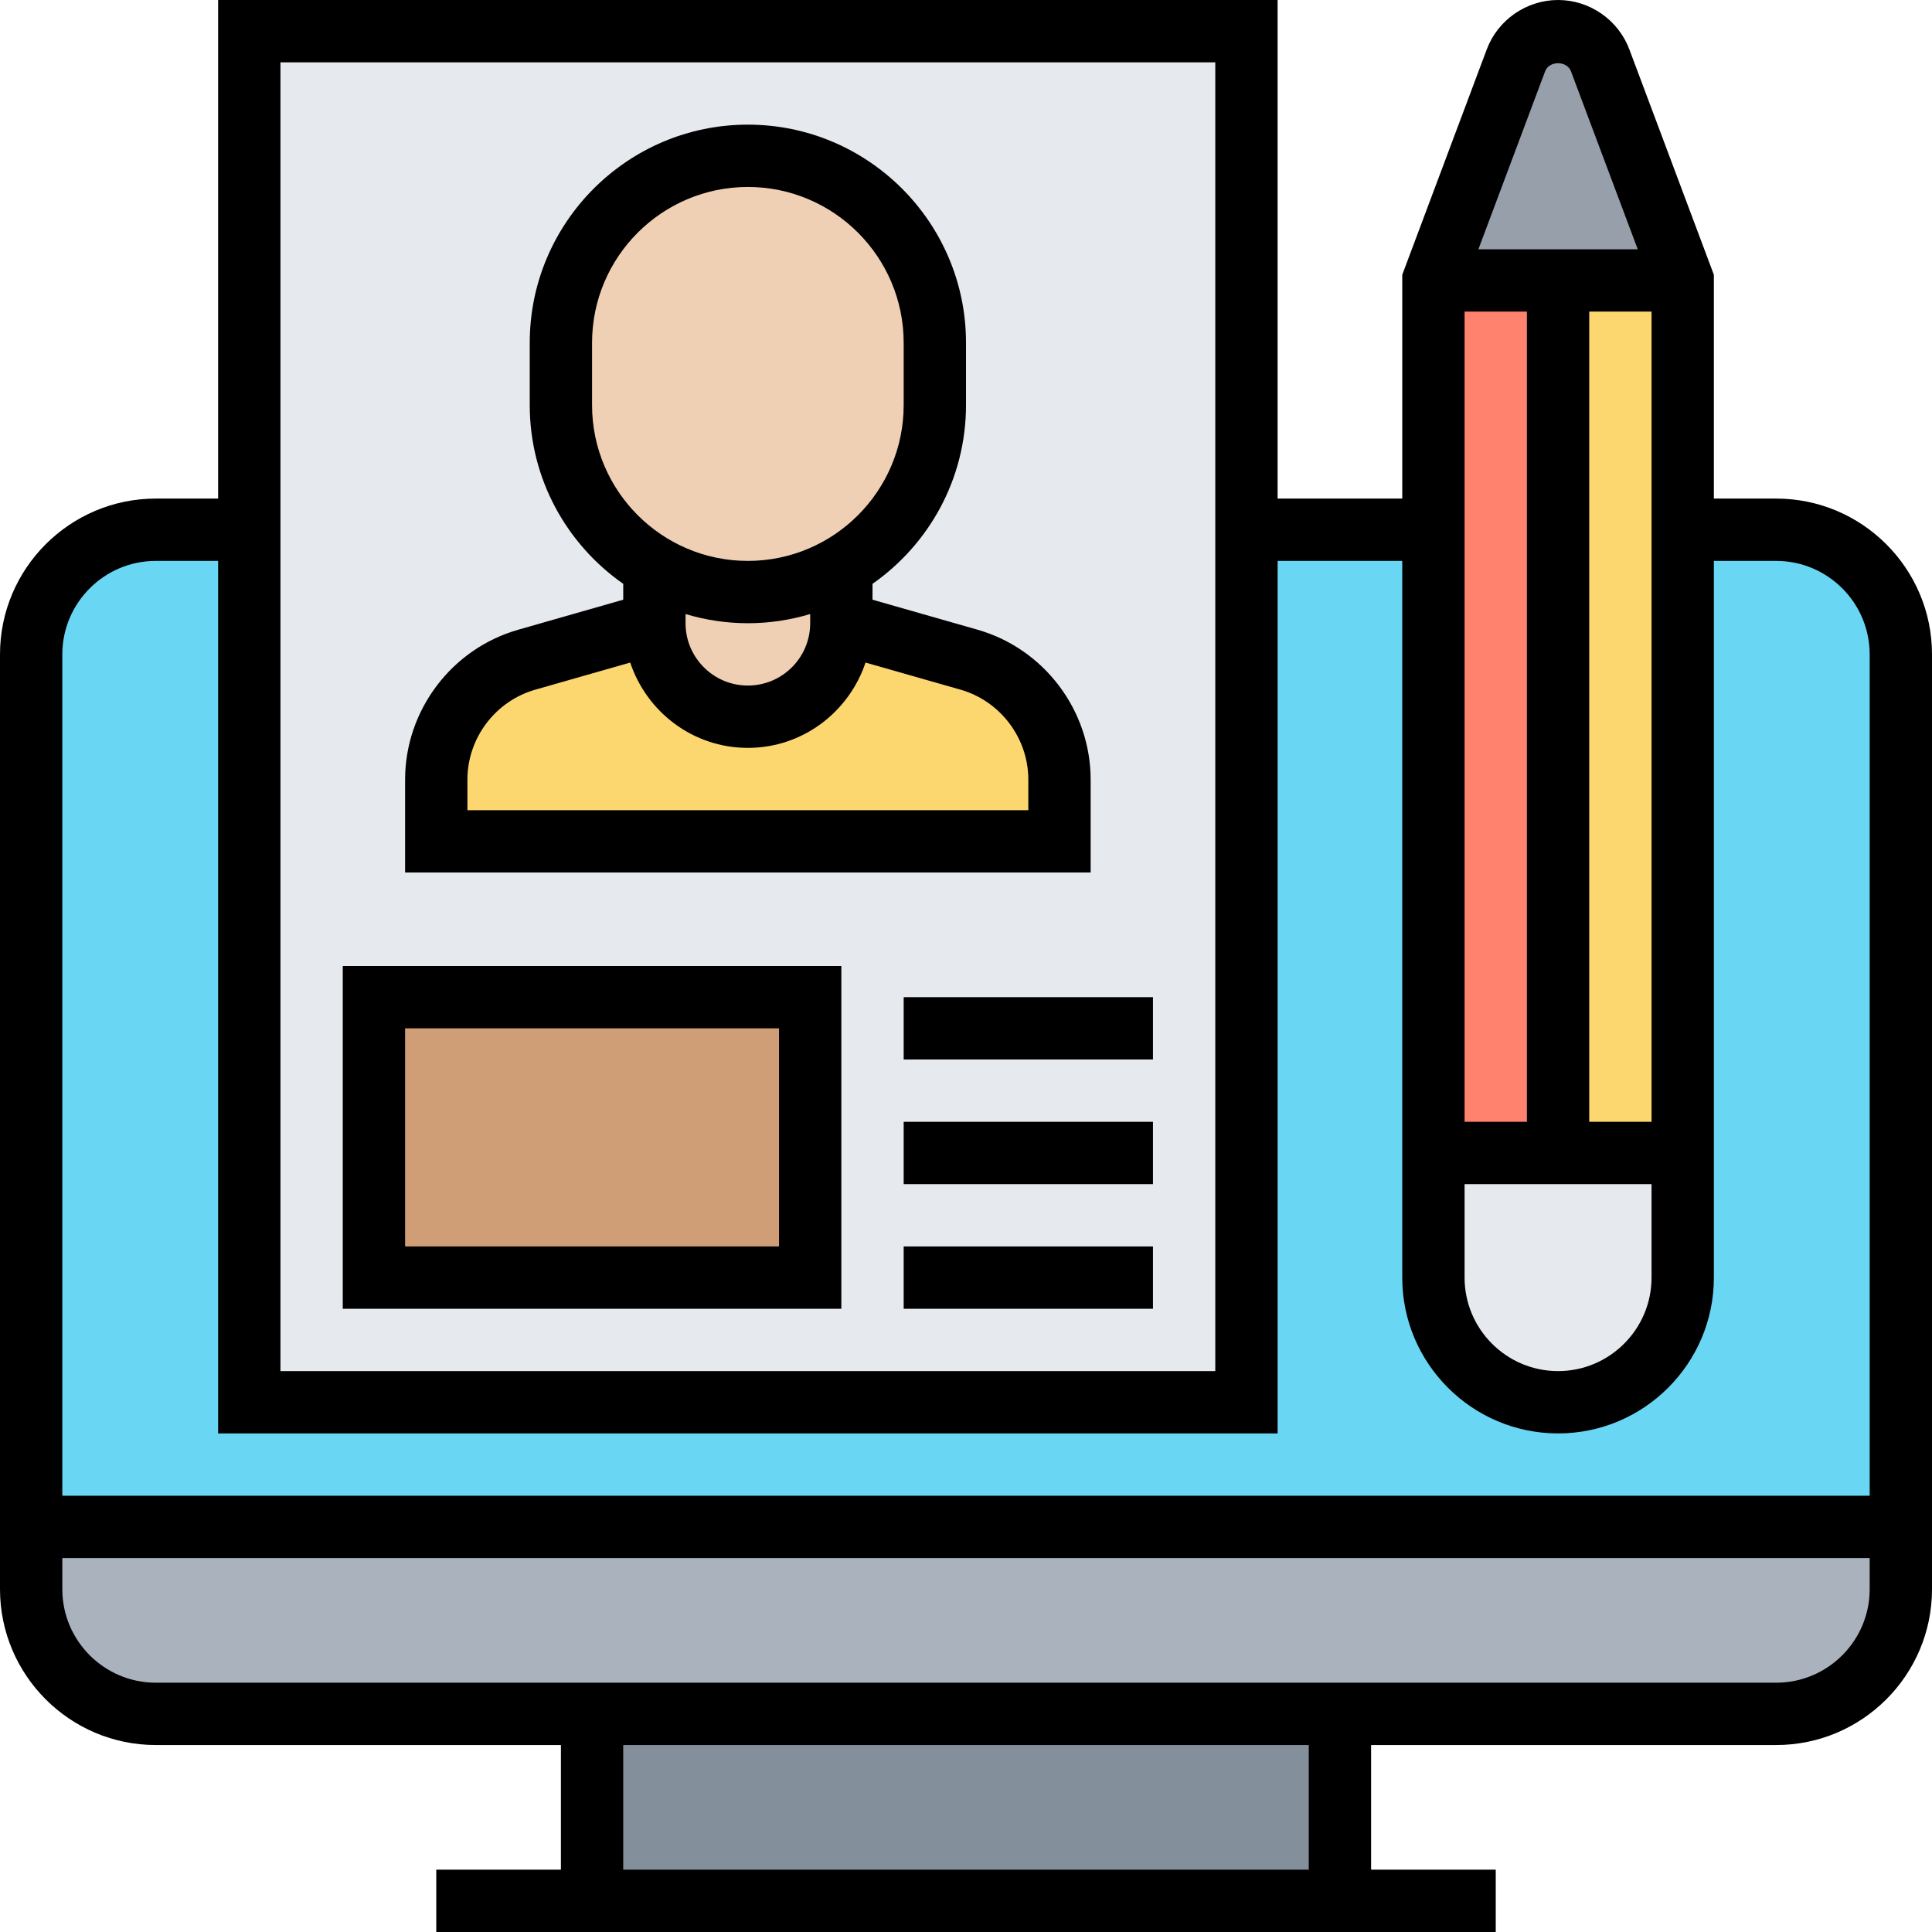 <svg height="496pt" viewBox="0 0 496 496" width="496pt" xmlns="http://www.w3.org/2000/svg"><path d="m152 440h192v48h-192zm0 0" fill="#838f9b"/><path d="m488 392v16c0 17.68-14.32 32-32 32h-416c-17.68 0-32-14.32-32-32v-16zm0 0" fill="#aab2bd"/><path d="m456 136h-416c-17.68 0-32 14.32-32 32v224h480v-224c0-17.68-14.32-32-32-32zm0 0" fill="#69d6f4"/><path d="m432 296v32c0 8.801-3.602 16.801-9.359 22.641-5.84 5.758-13.84 9.359-22.641 9.359-17.68 0-32-14.32-32-32v-32zm0 0" fill="#e6e9ed"/><path d="m400 72v224h-32v-224zm0 0" fill="#ff826e"/><path d="m432 136v160h-32v-224h32zm0 0" fill="#fcd770"/><path d="m410.801 15.52 21.199 56.48h-64l21.199-56.48c1.68-4.559 6-7.52 10.801-7.52s9.121 2.961 10.801 7.52zm0 0" fill="#969faa"/><path d="m320 136v224h-256v-352h256zm0 0" fill="#e6e9ed"/><path d="m96 256h112v72h-112zm0 0" fill="#cf9e76"/><path d="m272 200.16v15.84h-160v-15.84c0-14.32 9.441-26.879 23.199-30.801l32.801-9.359c0 13.281 10.719 24 24 24s24-10.719 24-24l32.801 9.359c13.758 3.922 23.199 16.48 23.199 30.801zm0 0" fill="#fcd770"/><path d="m216 145.52v14.48c0 13.281-10.719 24-24 24s-24-10.719-24-24v-14.48c7.039 4.16 15.199 6.48 24 6.48s16.961-2.32 24-6.48zm0 0" fill="#f0d0b4"/><path d="m240 88v16c0 17.762-9.68 33.281-24 41.52-7.039 4.16-15.199 6.48-24 6.48s-16.961-2.32-24-6.48c-14.32-8.238-24-23.758-24-41.52v-16c0-26.48 21.52-48 48-48 13.281 0 25.281 5.359 33.922 14.078 8.719 8.641 14.078 20.641 14.078 33.922zm0 0" fill="#f0d0b4"/><path d="m456 128h-16v-57.457l-21.695-57.855c-2.84-7.582-10.199-12.688-18.305-12.688s-15.465 5.105-18.305 12.68l-21.695 57.863v57.457h-32v-128h-272v128h-16c-22.055 0-40 17.945-40 40v240c0 22.055 17.945 40 40 40h104v32h-32v16h272v-16h-32v-32h104c22.055 0 40-17.945 40-40v-240c0-22.055-17.945-40-40-40zm-64-48v208h-16v-208zm-16 224h48v24c0 13.23-10.77 24-24 24s-24-10.77-24-24zm48-16h-16v-208h16zm-27.32-269.703c1.031-2.754 5.602-2.762 6.633.008l17.145 45.695h-40.914zm-324.68-2.297h240v336h-240zm-32 128h16v224h272v-224h32v184c0 22.055 17.945 40 40 40s40-17.945 40-40v-184h16c13.23 0 24 10.77 24 24v216h-464v-216c0-13.23 10.77-24 24-24zm296 336h-176v-32h176zm120-48h-416c-13.23 0-24-10.77-24-24v-8h464v8c0 13.23-10.77 24-24 24zm0 0"/><path d="m280 200.145c0-17.762-11.93-33.578-29.008-38.473l-26.992-7.711v-4.074c14.488-10.133 24-26.91 24-45.887v-16c0-30.871-25.121-56-56-56s-56 25.129-56 56v16c0 18.977 9.512 35.762 24 45.887v4.074l-26.992 7.719c-17.078 4.879-29.008 20.703-29.008 38.465v23.855h176zm-104-42.504c5.07 1.52 10.441 2.359 16 2.359s10.93-.84 16-2.359v2.359c0 8.824-7.176 16-16 16s-16-7.176-16-16zm-24-53.641v-16c0-22.055 17.945-40 40-40s40 17.945 40 40v16c0 22.055-17.945 40-40 40s-40-17.945-40-40zm112 104h-144v-7.855c0-10.656 7.16-20.152 17.406-23.082l24.387-6.965c4.246 12.688 16.109 21.902 30.207 21.902s25.961-9.223 30.207-21.902l24.387 6.957c10.246 2.938 17.406 12.434 17.406 23.09zm0 0"/><path d="m232 256h64v16h-64zm0 0"/><path d="m232 288h64v16h-64zm0 0"/><path d="m232 320h64v16h-64zm0 0"/><path d="m88 336h128v-88h-128zm16-72h96v56h-96zm0 0"/></svg>